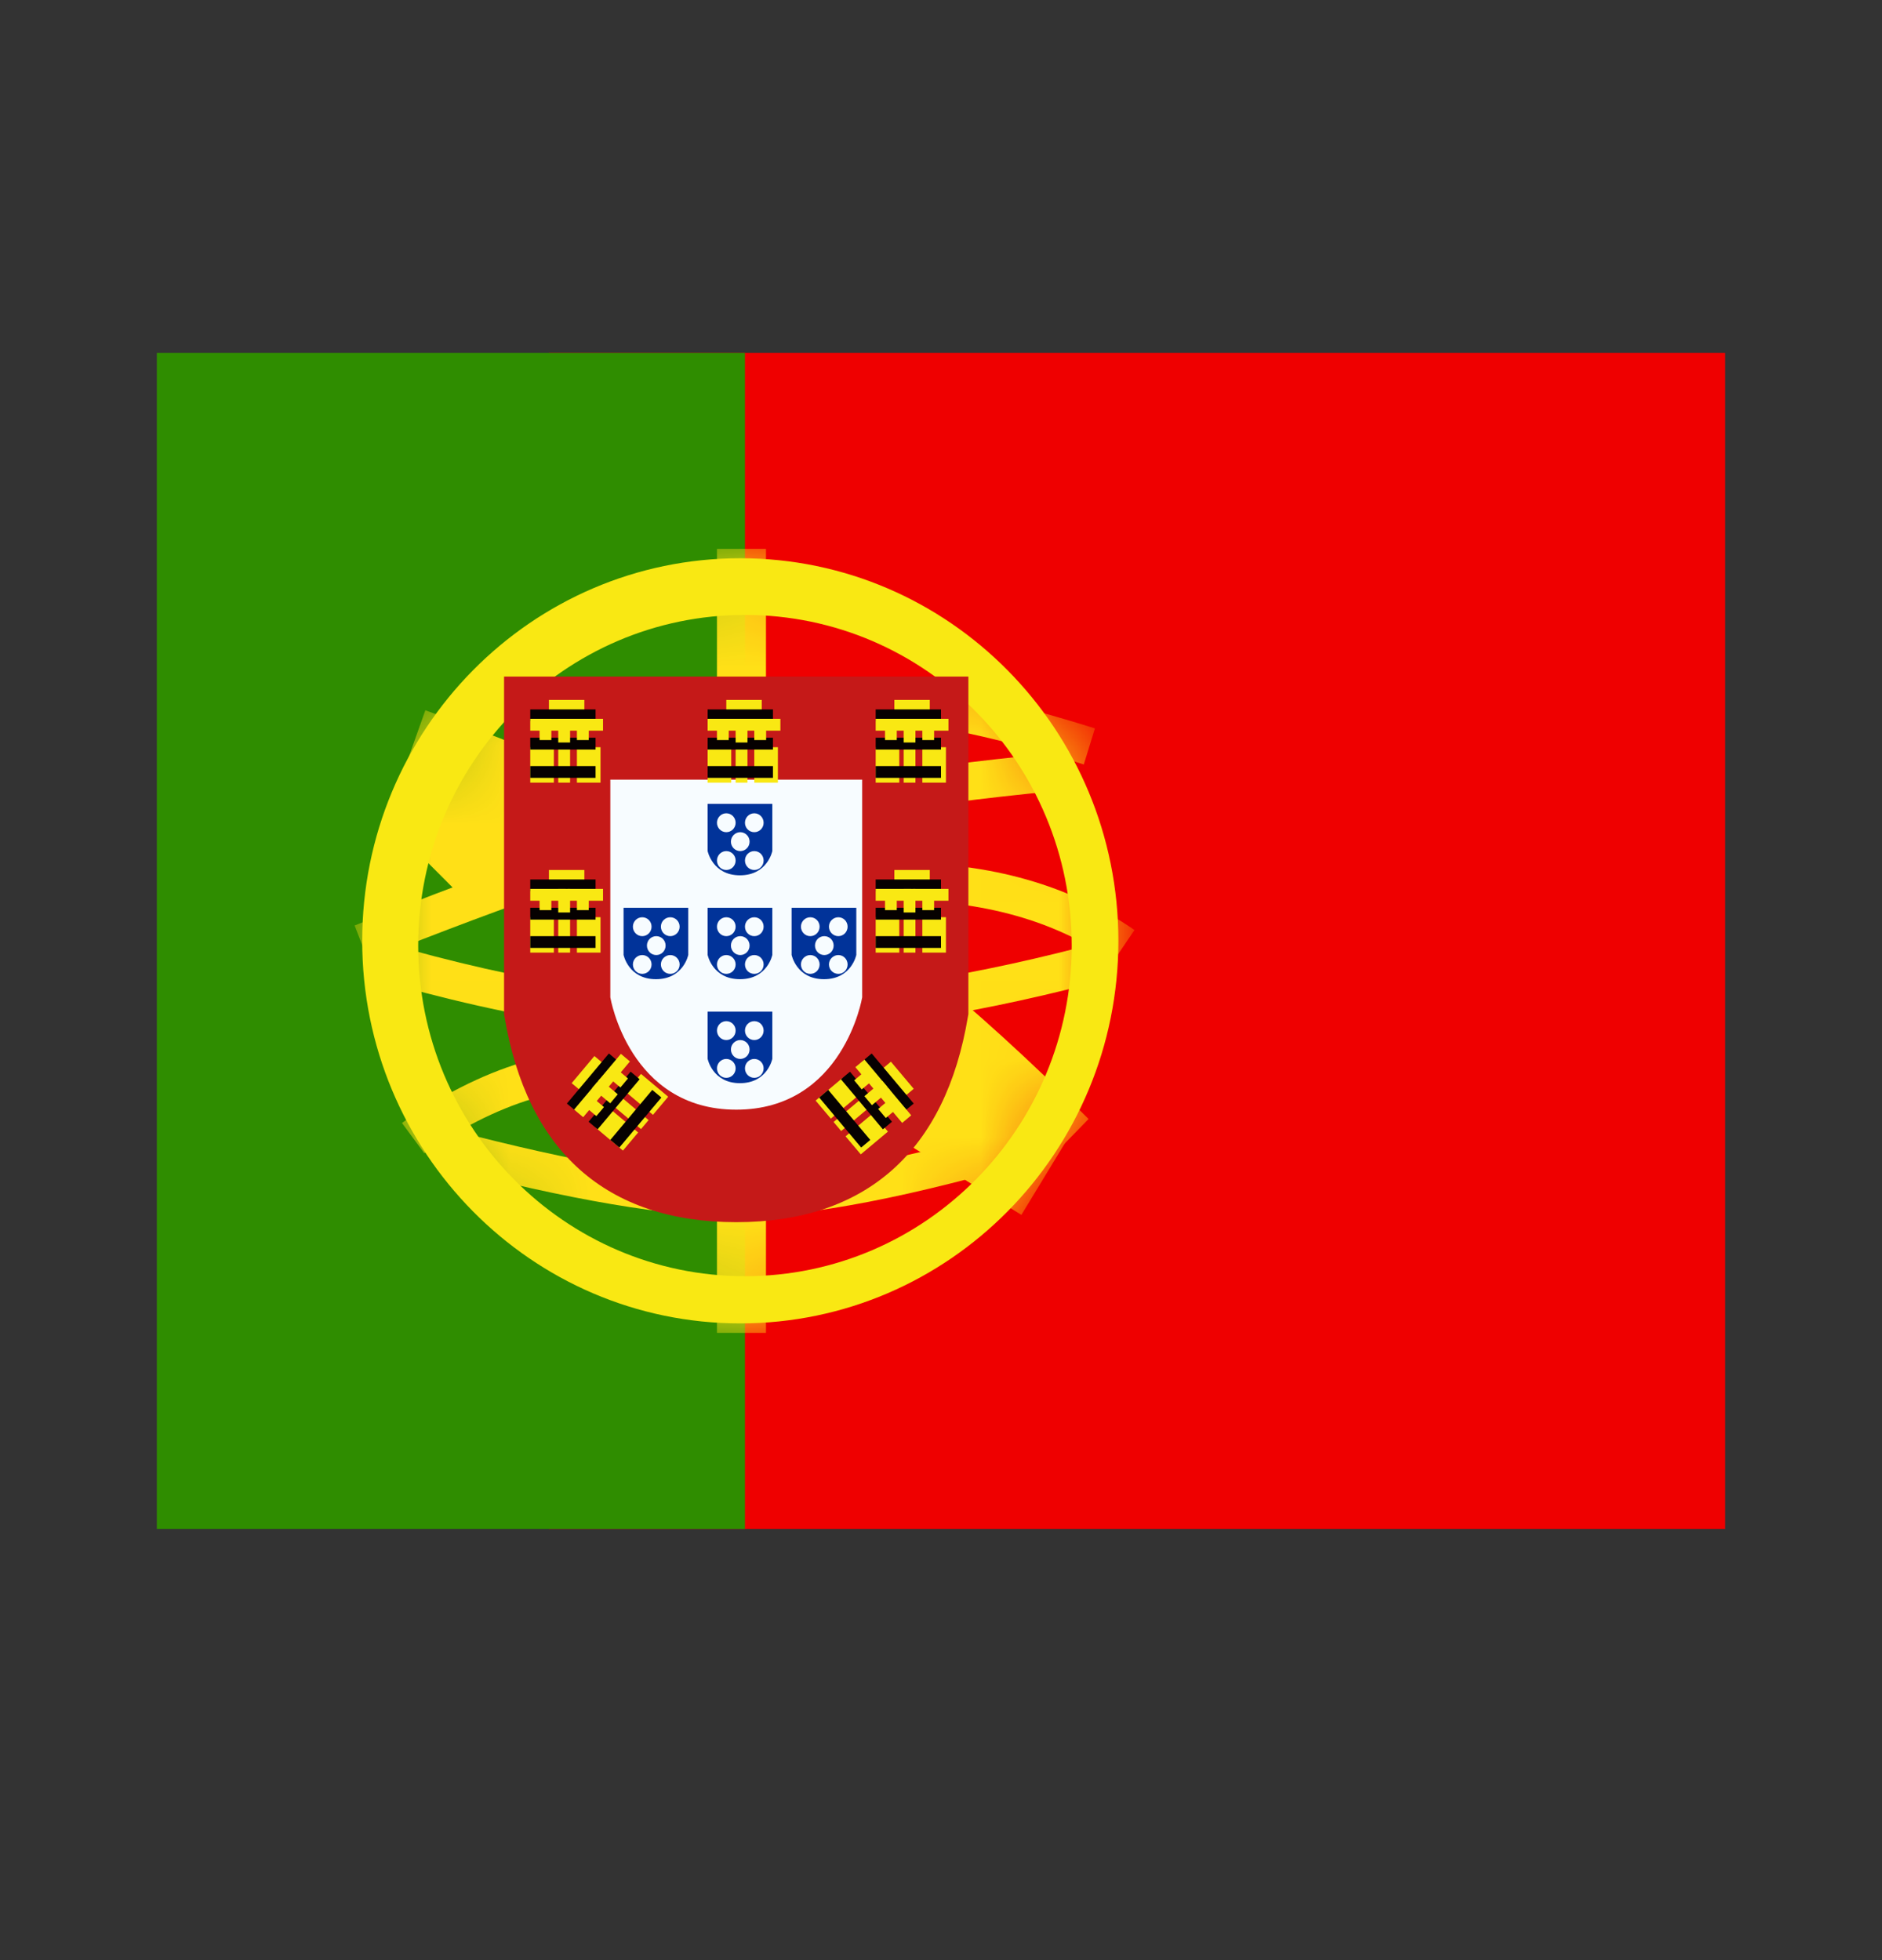 <svg width="24" height="25" viewBox="0 0 24 25" fill="none" xmlns="http://www.w3.org/2000/svg">
<rect x="0" y="0" width="24" height="25" fill="#333333" stroke="none"/>
<path fill-rule="evenodd" clip-rule="evenodd" d="M7 4.5H22V19.5H7V4.5Z" fill="#EF0000"/>
<path fill-rule="evenodd" clip-rule="evenodd" d="M2 4.5H9.5V19.5H2V4.5Z" fill="#2F8D00"/>
<mask id="mask0_2115_9271" style="mask-type:luminance" maskUnits="userSpaceOnUse" x="4" y="7" width="11" height="10">
<path fill-rule="evenodd" clip-rule="evenodd" d="M9.44 16.879C6.778 16.879 4.619 14.695 4.619 12C4.619 9.305 6.778 7.12 9.44 7.12C12.103 7.12 14.262 9.305 14.262 12C14.262 14.695 12.103 16.879 9.44 16.879Z" fill="white"/>
</mask>
<g mask="url(#mask0_2115_9271)">
<path fill-rule="evenodd" clip-rule="evenodd" d="M9.143 7H9.768V8.687H9.143V7Z" fill="#FFE017"/>
<path fill-rule="evenodd" clip-rule="evenodd" d="M9.143 15.434H9.768V17H9.143V15.434Z" fill="#FFE017"/>
<path d="M4.696 12.252L4.522 11.804C6.45 11.034 7.905 10.538 8.893 10.314C10.342 9.986 11.934 9.743 13.669 9.585L13.711 10.065C11.996 10.221 10.425 10.461 8.997 10.784C8.039 11.001 6.604 11.491 4.696 12.252Z" fill="#FFE017"/>
<path d="M13.963 9.29L13.821 9.75C12.364 9.29 11.177 9.092 10.264 9.153L10.233 8.673C11.212 8.607 12.454 8.814 13.963 9.29Z" fill="#FFE017"/>
<path d="M14.467 11.862L14.198 12.26C13.455 11.744 12.54 11.485 11.446 11.485V11.003C12.632 11.003 13.641 11.289 14.467 11.862Z" fill="#FFE017"/>
<path d="M14.064 12.007L14.187 12.472C12.585 12.906 11.081 13.152 9.676 13.21C8.26 13.268 6.61 13.021 4.724 12.471L4.856 12.008C6.696 12.545 8.297 12.785 9.656 12.729C11.025 12.672 12.495 12.432 14.064 12.007Z" fill="#FFE017"/>
<path d="M13.882 14.272L13.13 15.044C11.699 13.615 10.44 12.593 9.359 11.979C8.26 11.354 6.827 10.72 5.062 10.079L5.424 9.059C7.241 9.719 8.727 10.376 9.884 11.034C11.059 11.701 12.389 12.781 13.882 14.272Z" fill="#FFE017"/>
<path d="M5.411 14.709L5.126 14.323C5.166 14.293 5.237 14.243 5.335 14.18C5.497 14.075 5.676 13.97 5.869 13.872C6.4 13.602 6.933 13.434 7.442 13.419C7.467 13.418 7.491 13.418 7.516 13.418V13.899C7.496 13.899 7.476 13.9 7.456 13.9C7.028 13.913 6.557 14.062 6.082 14.303C5.905 14.393 5.74 14.489 5.592 14.585C5.541 14.619 5.495 14.649 5.456 14.677C5.433 14.693 5.418 14.704 5.411 14.709Z" fill="#FFE017"/>
<path d="M5.633 14.877L5.752 14.41C7.34 14.828 8.564 15.037 9.418 15.037C10.269 15.037 11.536 14.791 13.21 14.298L13.343 14.76C11.629 15.265 10.324 15.518 9.418 15.518C8.516 15.518 7.256 15.304 5.633 14.877Z" fill="#FFE017"/>
<path d="M5.014 10.559L5.768 9.789L6.873 10.897L6.119 11.667L5.014 10.559Z" fill="#FFE017"/>
<path d="M11.273 14.405L11.834 13.481L13.586 14.571L13.025 15.495L11.273 14.405Z" fill="#FFE017"/>
</g>
<path fill-rule="evenodd" clip-rule="evenodd" d="M4.619 12C4.619 14.695 6.778 16.879 9.44 16.879C12.103 16.879 14.262 14.695 14.262 12C14.262 9.305 12.103 7.12 9.44 7.12C6.778 7.12 4.619 9.305 4.619 12ZM13.667 12.06C13.667 14.389 11.801 16.277 9.5 16.277C7.199 16.277 5.333 14.389 5.333 12.06C5.333 9.731 7.199 7.843 9.5 7.843C11.801 7.843 13.667 9.731 13.667 12.06Z" fill="#F9E813"/>
<path d="M6.785 8.99V12.903C7.043 14.452 7.911 15.227 9.389 15.227C10.867 15.227 11.735 14.452 11.992 12.903V8.99H6.785Z" fill="white"/>
<path d="M6.428 8.629H12.349V12.934L12.344 12.963C12.058 14.683 11.044 15.588 9.389 15.588C7.733 15.588 6.719 14.683 6.433 12.963L6.428 12.934V8.629Z" fill="#C51918"/>
<path d="M7.783 9.944H10.995V12.72C10.995 12.72 10.757 14.153 9.389 14.153C8.021 14.153 7.783 12.72 7.783 12.72V9.944Z" fill="#F7FCFF"/>
<path fill-rule="evenodd" clip-rule="evenodd" d="M7 8.927H7.452V9.229H7V8.927Z" fill="#F9E813"/>
<path fill-rule="evenodd" clip-rule="evenodd" d="M6.762 9.048H7.595V9.198H6.762V9.048Z" fill="#060101"/>
<path fill-rule="evenodd" clip-rule="evenodd" d="M6.762 9.168H7.214V9.319H6.762V9.168Z" fill="#F9E813"/>
<path fill-rule="evenodd" clip-rule="evenodd" d="M7.238 9.168H7.69V9.319H7.238V9.168Z" fill="#F9E813"/>
<path fill-rule="evenodd" clip-rule="evenodd" d="M6.762 9.53H7.063V9.982H6.762V9.53Z" fill="#F9E813"/>
<path fill-rule="evenodd" clip-rule="evenodd" d="M7.357 9.53H7.658V9.982H7.357V9.53Z" fill="#F9E813"/>
<path fill-rule="evenodd" clip-rule="evenodd" d="M7.119 9.53H7.27V9.982H7.119V9.53Z" fill="#F9E813"/>
<path fill-rule="evenodd" clip-rule="evenodd" d="M6.762 9.409H7.595V9.56H6.762V9.409Z" fill="#060101"/>
<path fill-rule="evenodd" clip-rule="evenodd" d="M6.762 9.771H7.595V9.921H6.762V9.771Z" fill="#060101"/>
<path fill-rule="evenodd" clip-rule="evenodd" d="M6.881 9.289H7.031V9.439H6.881V9.289Z" fill="#F9E813"/>
<path fill-rule="evenodd" clip-rule="evenodd" d="M7.357 9.289H7.508V9.439H7.357V9.289Z" fill="#F9E813"/>
<path fill-rule="evenodd" clip-rule="evenodd" d="M7.119 9.168H7.27V9.47H7.119V9.168Z" fill="#F9E813"/>
<path fill-rule="evenodd" clip-rule="evenodd" d="M9.262 8.927H9.714V9.229H9.262V8.927Z" fill="#F9E813"/>
<path fill-rule="evenodd" clip-rule="evenodd" d="M9.024 9.048H9.857V9.198H9.024V9.048Z" fill="#060101"/>
<path fill-rule="evenodd" clip-rule="evenodd" d="M9.024 9.168H9.476V9.319H9.024V9.168Z" fill="#F9E813"/>
<path fill-rule="evenodd" clip-rule="evenodd" d="M9.5 9.168H9.952V9.319H9.5V9.168Z" fill="#F9E813"/>
<path fill-rule="evenodd" clip-rule="evenodd" d="M9.024 9.53H9.325V9.982H9.024V9.53Z" fill="#F9E813"/>
<path fill-rule="evenodd" clip-rule="evenodd" d="M9.619 9.53H9.92V9.982H9.619V9.53Z" fill="#F9E813"/>
<path fill-rule="evenodd" clip-rule="evenodd" d="M9.381 9.53H9.532V9.982H9.381V9.53Z" fill="#F9E813"/>
<path fill-rule="evenodd" clip-rule="evenodd" d="M9.024 9.409H9.857V9.56H9.024V9.409Z" fill="#060101"/>
<path fill-rule="evenodd" clip-rule="evenodd" d="M9.024 9.771H9.857V9.921H9.024V9.771Z" fill="#060101"/>
<path fill-rule="evenodd" clip-rule="evenodd" d="M9.143 9.289H9.293V9.439H9.143V9.289Z" fill="#F9E813"/>
<path fill-rule="evenodd" clip-rule="evenodd" d="M9.619 9.289H9.77V9.439H9.619V9.289Z" fill="#F9E813"/>
<path fill-rule="evenodd" clip-rule="evenodd" d="M9.381 9.168H9.532V9.47H9.381V9.168Z" fill="#F9E813"/>
<path fill-rule="evenodd" clip-rule="evenodd" d="M11.405 8.927H11.857V9.229H11.405V8.927Z" fill="#F9E813"/>
<path fill-rule="evenodd" clip-rule="evenodd" d="M11.167 9.048H12V9.198H11.167V9.048Z" fill="#060101"/>
<path fill-rule="evenodd" clip-rule="evenodd" d="M11.167 9.168H11.618V9.319H11.167V9.168Z" fill="#F9E813"/>
<path fill-rule="evenodd" clip-rule="evenodd" d="M11.643 9.168H12.095V9.319H11.643V9.168Z" fill="#F9E813"/>
<path fill-rule="evenodd" clip-rule="evenodd" d="M11.167 9.53H11.468V9.982H11.167V9.53Z" fill="#F9E813"/>
<path fill-rule="evenodd" clip-rule="evenodd" d="M11.762 9.53H12.063V9.982H11.762V9.53Z" fill="#F9E813"/>
<path fill-rule="evenodd" clip-rule="evenodd" d="M11.524 9.53H11.674V9.982H11.524V9.53Z" fill="#F9E813"/>
<path fill-rule="evenodd" clip-rule="evenodd" d="M11.167 9.409H12V9.56H11.167V9.409Z" fill="#060101"/>
<path fill-rule="evenodd" clip-rule="evenodd" d="M11.167 9.771H12V9.921H11.167V9.771Z" fill="#060101"/>
<path fill-rule="evenodd" clip-rule="evenodd" d="M11.286 9.289H11.436V9.439H11.286V9.289Z" fill="#F9E813"/>
<path fill-rule="evenodd" clip-rule="evenodd" d="M11.762 9.289H11.912V9.439H11.762V9.289Z" fill="#F9E813"/>
<path fill-rule="evenodd" clip-rule="evenodd" d="M11.524 9.168H11.674V9.47H11.524V9.168Z" fill="#F9E813"/>
<path fill-rule="evenodd" clip-rule="evenodd" d="M11.405 11.096H11.857V11.397H11.405V11.096Z" fill="#F9E813"/>
<path fill-rule="evenodd" clip-rule="evenodd" d="M11.167 11.217H12V11.367H11.167V11.217Z" fill="#060101"/>
<path fill-rule="evenodd" clip-rule="evenodd" d="M11.167 11.337H11.618V11.488H11.167V11.337Z" fill="#F9E813"/>
<path fill-rule="evenodd" clip-rule="evenodd" d="M11.643 11.337H12.095V11.488H11.643V11.337Z" fill="#F9E813"/>
<path fill-rule="evenodd" clip-rule="evenodd" d="M11.167 11.698H11.468V12.15H11.167V11.698Z" fill="#F9E813"/>
<path fill-rule="evenodd" clip-rule="evenodd" d="M11.762 11.698H12.063V12.15H11.762V11.698Z" fill="#F9E813"/>
<path fill-rule="evenodd" clip-rule="evenodd" d="M11.524 11.698H11.674V12.15H11.524V11.698Z" fill="#F9E813"/>
<path fill-rule="evenodd" clip-rule="evenodd" d="M11.167 11.578H12V11.729H11.167V11.578Z" fill="#060101"/>
<path fill-rule="evenodd" clip-rule="evenodd" d="M11.167 11.94H12V12.09H11.167V11.94Z" fill="#060101"/>
<path fill-rule="evenodd" clip-rule="evenodd" d="M11.286 11.457H11.436V11.608H11.286V11.457Z" fill="#F9E813"/>
<path fill-rule="evenodd" clip-rule="evenodd" d="M11.762 11.457H11.912V11.608H11.762V11.457Z" fill="#F9E813"/>
<path fill-rule="evenodd" clip-rule="evenodd" d="M11.524 11.337H11.674V11.638H11.524V11.337Z" fill="#F9E813"/>
<path fill-rule="evenodd" clip-rule="evenodd" d="M7 11.096H7.452V11.397H7V11.096Z" fill="#F9E813"/>
<path fill-rule="evenodd" clip-rule="evenodd" d="M6.762 11.217H7.595V11.367H6.762V11.217Z" fill="#060101"/>
<path fill-rule="evenodd" clip-rule="evenodd" d="M6.762 11.337H7.214V11.488H6.762V11.337Z" fill="#F9E813"/>
<path fill-rule="evenodd" clip-rule="evenodd" d="M7.238 11.337H7.69V11.488H7.238V11.337Z" fill="#F9E813"/>
<path fill-rule="evenodd" clip-rule="evenodd" d="M6.762 11.698H7.063V12.15H6.762V11.698Z" fill="#F9E813"/>
<path fill-rule="evenodd" clip-rule="evenodd" d="M7.357 11.698H7.658V12.15H7.357V11.698Z" fill="#F9E813"/>
<path fill-rule="evenodd" clip-rule="evenodd" d="M7.119 11.698H7.27V12.15H7.119V11.698Z" fill="#F9E813"/>
<path fill-rule="evenodd" clip-rule="evenodd" d="M6.762 11.578H7.595V11.729H6.762V11.578Z" fill="#060101"/>
<path fill-rule="evenodd" clip-rule="evenodd" d="M6.762 11.94H7.595V12.09H6.762V11.94Z" fill="#060101"/>
<path fill-rule="evenodd" clip-rule="evenodd" d="M6.881 11.457H7.031V11.608H6.881V11.457Z" fill="#F9E813"/>
<path fill-rule="evenodd" clip-rule="evenodd" d="M7.357 11.457H7.508V11.608H7.357V11.457Z" fill="#F9E813"/>
<path fill-rule="evenodd" clip-rule="evenodd" d="M7.119 11.337H7.27V11.638H7.119V11.337Z" fill="#F9E813"/>
<path fill-rule="evenodd" clip-rule="evenodd" d="M7.29 13.815L7.58 13.469L7.811 13.662L7.521 14.008L7.29 13.815Z" fill="#F9E813"/>
<path fill-rule="evenodd" clip-rule="evenodd" d="M7.229 14.075L7.765 13.436L7.88 13.533L7.344 14.171L7.229 14.075Z" fill="#060101"/>
<path fill-rule="evenodd" clip-rule="evenodd" d="M7.321 14.152L7.612 13.806L7.727 13.903L7.437 14.249L7.321 14.152Z" fill="#F9E813"/>
<path fill-rule="evenodd" clip-rule="evenodd" d="M7.627 13.787L7.918 13.441L8.033 13.538L7.743 13.884L7.627 13.787Z" fill="#F9E813"/>
<path fill-rule="evenodd" clip-rule="evenodd" d="M7.598 14.384L7.792 14.153L8.138 14.444L7.944 14.675L7.598 14.384Z" fill="#F9E813"/>
<path fill-rule="evenodd" clip-rule="evenodd" d="M7.981 13.928L8.174 13.697L8.521 13.988L8.327 14.219L7.981 13.928Z" fill="#F9E813"/>
<path fill-rule="evenodd" clip-rule="evenodd" d="M7.828 14.111L7.925 13.995L8.271 14.286L8.174 14.401L7.828 14.111Z" fill="#F9E813"/>
<path fill-rule="evenodd" clip-rule="evenodd" d="M7.506 14.307L8.042 13.668L8.157 13.765L7.621 14.404L7.506 14.307Z" fill="#060101"/>
<path fill-rule="evenodd" clip-rule="evenodd" d="M7.783 14.539L8.318 13.901L8.434 13.998L7.898 14.636L7.783 14.539Z" fill="#060101"/>
<path fill-rule="evenodd" clip-rule="evenodd" d="M7.49 14.138L7.587 14.023L7.702 14.12L7.605 14.235L7.49 14.138Z" fill="#F9E813"/>
<path fill-rule="evenodd" clip-rule="evenodd" d="M7.796 13.773L7.893 13.658L8.008 13.755L7.912 13.87L7.796 13.773Z" fill="#F9E813"/>
<path fill-rule="evenodd" clip-rule="evenodd" d="M7.551 13.878L7.648 13.763L7.878 13.957L7.782 14.072L7.551 13.878Z" fill="#F9E813"/>
<path fill-rule="evenodd" clip-rule="evenodd" d="M11.361 13.541L11.652 13.887L11.421 14.081L11.131 13.735L11.361 13.541Z" fill="#F9E813"/>
<path fill-rule="evenodd" clip-rule="evenodd" d="M11.116 13.436L11.652 14.075L11.536 14.171L11.001 13.533L11.116 13.436Z" fill="#060101"/>
<path fill-rule="evenodd" clip-rule="evenodd" d="M11.024 13.514L11.314 13.86L11.199 13.957L10.908 13.611L11.024 13.514Z" fill="#F9E813"/>
<path fill-rule="evenodd" clip-rule="evenodd" d="M11.33 13.879L11.62 14.225L11.505 14.322L11.214 13.976L11.33 13.879Z" fill="#F9E813"/>
<path fill-rule="evenodd" clip-rule="evenodd" d="M10.747 13.746L10.941 13.977L10.595 14.267L10.401 14.037L10.747 13.746Z" fill="#F9E813"/>
<path fill-rule="evenodd" clip-rule="evenodd" d="M11.13 14.202L11.323 14.433L10.977 14.723L10.783 14.493L11.13 14.202Z" fill="#F9E813"/>
<path fill-rule="evenodd" clip-rule="evenodd" d="M10.976 14.02L11.073 14.135L10.727 14.426L10.63 14.31L10.976 14.02Z" fill="#F9E813"/>
<path fill-rule="evenodd" clip-rule="evenodd" d="M10.839 13.669L11.375 14.307L11.259 14.404L10.724 13.765L10.839 13.669Z" fill="#060101"/>
<path fill-rule="evenodd" clip-rule="evenodd" d="M10.562 13.901L11.098 14.539L10.982 14.636L10.447 13.998L10.562 13.901Z" fill="#060101"/>
<path fill-rule="evenodd" clip-rule="evenodd" d="M11.008 13.682L11.105 13.798L10.989 13.895L10.893 13.779L11.008 13.682Z" fill="#F9E813"/>
<path fill-rule="evenodd" clip-rule="evenodd" d="M11.314 14.047L11.411 14.162L11.296 14.259L11.199 14.144L11.314 14.047Z" fill="#F9E813"/>
<path fill-rule="evenodd" clip-rule="evenodd" d="M11.253 13.787L11.35 13.903L11.119 14.096L11.023 13.981L11.253 13.787Z" fill="#F9E813"/>
<path fill-rule="evenodd" clip-rule="evenodd" d="M9.849 10.253H9.024V10.854C9.024 10.854 9.085 11.164 9.436 11.164C9.788 11.164 9.849 10.854 9.849 10.854V10.253ZM9.381 10.494C9.381 10.56 9.328 10.614 9.262 10.614C9.196 10.614 9.143 10.56 9.143 10.494C9.143 10.427 9.196 10.373 9.262 10.373C9.328 10.373 9.381 10.427 9.381 10.494ZM9.262 11.096C9.328 11.096 9.381 11.042 9.381 10.976C9.381 10.909 9.328 10.855 9.262 10.855C9.196 10.855 9.143 10.909 9.143 10.976C9.143 11.042 9.196 11.096 9.262 11.096ZM9.738 10.976C9.738 11.042 9.685 11.096 9.619 11.096C9.553 11.096 9.5 11.042 9.5 10.976C9.5 10.909 9.553 10.855 9.619 10.855C9.685 10.855 9.738 10.909 9.738 10.976ZM9.44 10.855C9.506 10.855 9.559 10.801 9.559 10.735C9.559 10.668 9.506 10.614 9.44 10.614C9.375 10.614 9.321 10.668 9.321 10.735C9.321 10.801 9.375 10.855 9.44 10.855ZM9.738 10.494C9.738 10.56 9.685 10.614 9.619 10.614C9.553 10.614 9.5 10.56 9.5 10.494C9.5 10.427 9.553 10.373 9.619 10.373C9.685 10.373 9.738 10.427 9.738 10.494Z" fill="#013399"/>
<path fill-rule="evenodd" clip-rule="evenodd" d="M9.849 11.578H9.024V12.179C9.024 12.179 9.085 12.489 9.436 12.489C9.788 12.489 9.849 12.179 9.849 12.179V11.578ZM9.381 11.819C9.381 11.886 9.328 11.94 9.262 11.94C9.196 11.94 9.143 11.886 9.143 11.819C9.143 11.752 9.196 11.699 9.262 11.699C9.328 11.699 9.381 11.752 9.381 11.819ZM9.262 12.421C9.328 12.421 9.381 12.368 9.381 12.301C9.381 12.235 9.328 12.181 9.262 12.181C9.196 12.181 9.143 12.235 9.143 12.301C9.143 12.368 9.196 12.421 9.262 12.421ZM9.738 12.301C9.738 12.368 9.685 12.421 9.619 12.421C9.553 12.421 9.5 12.368 9.5 12.301C9.5 12.235 9.553 12.181 9.619 12.181C9.685 12.181 9.738 12.235 9.738 12.301ZM9.44 12.181C9.506 12.181 9.559 12.127 9.559 12.06C9.559 11.993 9.506 11.94 9.44 11.94C9.375 11.94 9.321 11.993 9.321 12.06C9.321 12.127 9.375 12.181 9.44 12.181ZM9.738 11.819C9.738 11.886 9.685 11.94 9.619 11.94C9.553 11.94 9.5 11.886 9.5 11.819C9.5 11.752 9.553 11.699 9.619 11.699C9.685 11.699 9.738 11.752 9.738 11.819Z" fill="#013399"/>
<path fill-rule="evenodd" clip-rule="evenodd" d="M10.92 11.578H10.095V12.179C10.095 12.179 10.156 12.489 10.508 12.489C10.859 12.489 10.92 12.179 10.92 12.179V11.578ZM10.452 11.819C10.452 11.886 10.399 11.94 10.333 11.94C10.268 11.94 10.214 11.886 10.214 11.819C10.214 11.752 10.268 11.699 10.333 11.699C10.399 11.699 10.452 11.752 10.452 11.819ZM10.333 12.421C10.399 12.421 10.452 12.368 10.452 12.301C10.452 12.235 10.399 12.181 10.333 12.181C10.268 12.181 10.214 12.235 10.214 12.301C10.214 12.368 10.268 12.421 10.333 12.421ZM10.809 12.301C10.809 12.368 10.756 12.421 10.691 12.421C10.625 12.421 10.571 12.368 10.571 12.301C10.571 12.235 10.625 12.181 10.691 12.181C10.756 12.181 10.809 12.235 10.809 12.301ZM10.512 12.181C10.578 12.181 10.631 12.127 10.631 12.06C10.631 11.993 10.578 11.94 10.512 11.94C10.446 11.94 10.393 11.993 10.393 12.06C10.393 12.127 10.446 12.181 10.512 12.181ZM10.809 11.819C10.809 11.886 10.756 11.94 10.691 11.94C10.625 11.94 10.571 11.886 10.571 11.819C10.571 11.752 10.625 11.699 10.691 11.699C10.756 11.699 10.809 11.752 10.809 11.819Z" fill="#013399"/>
<path fill-rule="evenodd" clip-rule="evenodd" d="M8.777 11.578H7.952V12.179C7.952 12.179 8.014 12.489 8.365 12.489C8.716 12.489 8.777 12.179 8.777 12.179V11.578ZM8.309 11.819C8.309 11.886 8.256 11.94 8.19 11.94C8.125 11.94 8.071 11.886 8.071 11.819C8.071 11.752 8.125 11.699 8.19 11.699C8.256 11.699 8.309 11.752 8.309 11.819ZM8.19 12.421C8.256 12.421 8.309 12.368 8.309 12.301C8.309 12.235 8.256 12.181 8.19 12.181C8.125 12.181 8.071 12.235 8.071 12.301C8.071 12.368 8.125 12.421 8.19 12.421ZM8.667 12.301C8.667 12.368 8.613 12.421 8.548 12.421C8.482 12.421 8.428 12.368 8.428 12.301C8.428 12.235 8.482 12.181 8.548 12.181C8.613 12.181 8.667 12.235 8.667 12.301ZM8.369 12.181C8.435 12.181 8.488 12.127 8.488 12.06C8.488 11.993 8.435 11.94 8.369 11.94C8.303 11.94 8.25 11.993 8.25 12.06C8.25 12.127 8.303 12.181 8.369 12.181ZM8.667 11.819C8.667 11.886 8.613 11.94 8.548 11.94C8.482 11.94 8.428 11.886 8.428 11.819C8.428 11.752 8.482 11.699 8.548 11.699C8.613 11.699 8.667 11.752 8.667 11.819Z" fill="#013399"/>
<path fill-rule="evenodd" clip-rule="evenodd" d="M9.849 12.903H9.024V13.504C9.024 13.504 9.085 13.815 9.436 13.815C9.788 13.815 9.849 13.504 9.849 13.504V12.903ZM9.381 13.144C9.381 13.211 9.328 13.265 9.262 13.265C9.196 13.265 9.143 13.211 9.143 13.144C9.143 13.078 9.196 13.024 9.262 13.024C9.328 13.024 9.381 13.078 9.381 13.144ZM9.262 13.747C9.328 13.747 9.381 13.693 9.381 13.626C9.381 13.56 9.328 13.506 9.262 13.506C9.196 13.506 9.143 13.56 9.143 13.626C9.143 13.693 9.196 13.747 9.262 13.747ZM9.738 13.626C9.738 13.693 9.685 13.747 9.619 13.747C9.553 13.747 9.5 13.693 9.5 13.626C9.5 13.56 9.553 13.506 9.619 13.506C9.685 13.506 9.738 13.56 9.738 13.626ZM9.44 13.506C9.506 13.506 9.559 13.452 9.559 13.385C9.559 13.319 9.506 13.265 9.44 13.265C9.375 13.265 9.321 13.319 9.321 13.385C9.321 13.452 9.375 13.506 9.44 13.506ZM9.738 13.144C9.738 13.211 9.685 13.265 9.619 13.265C9.553 13.265 9.5 13.211 9.5 13.144C9.5 13.078 9.553 13.024 9.619 13.024C9.685 13.024 9.738 13.078 9.738 13.144Z" fill="#013399"/>
</svg>

